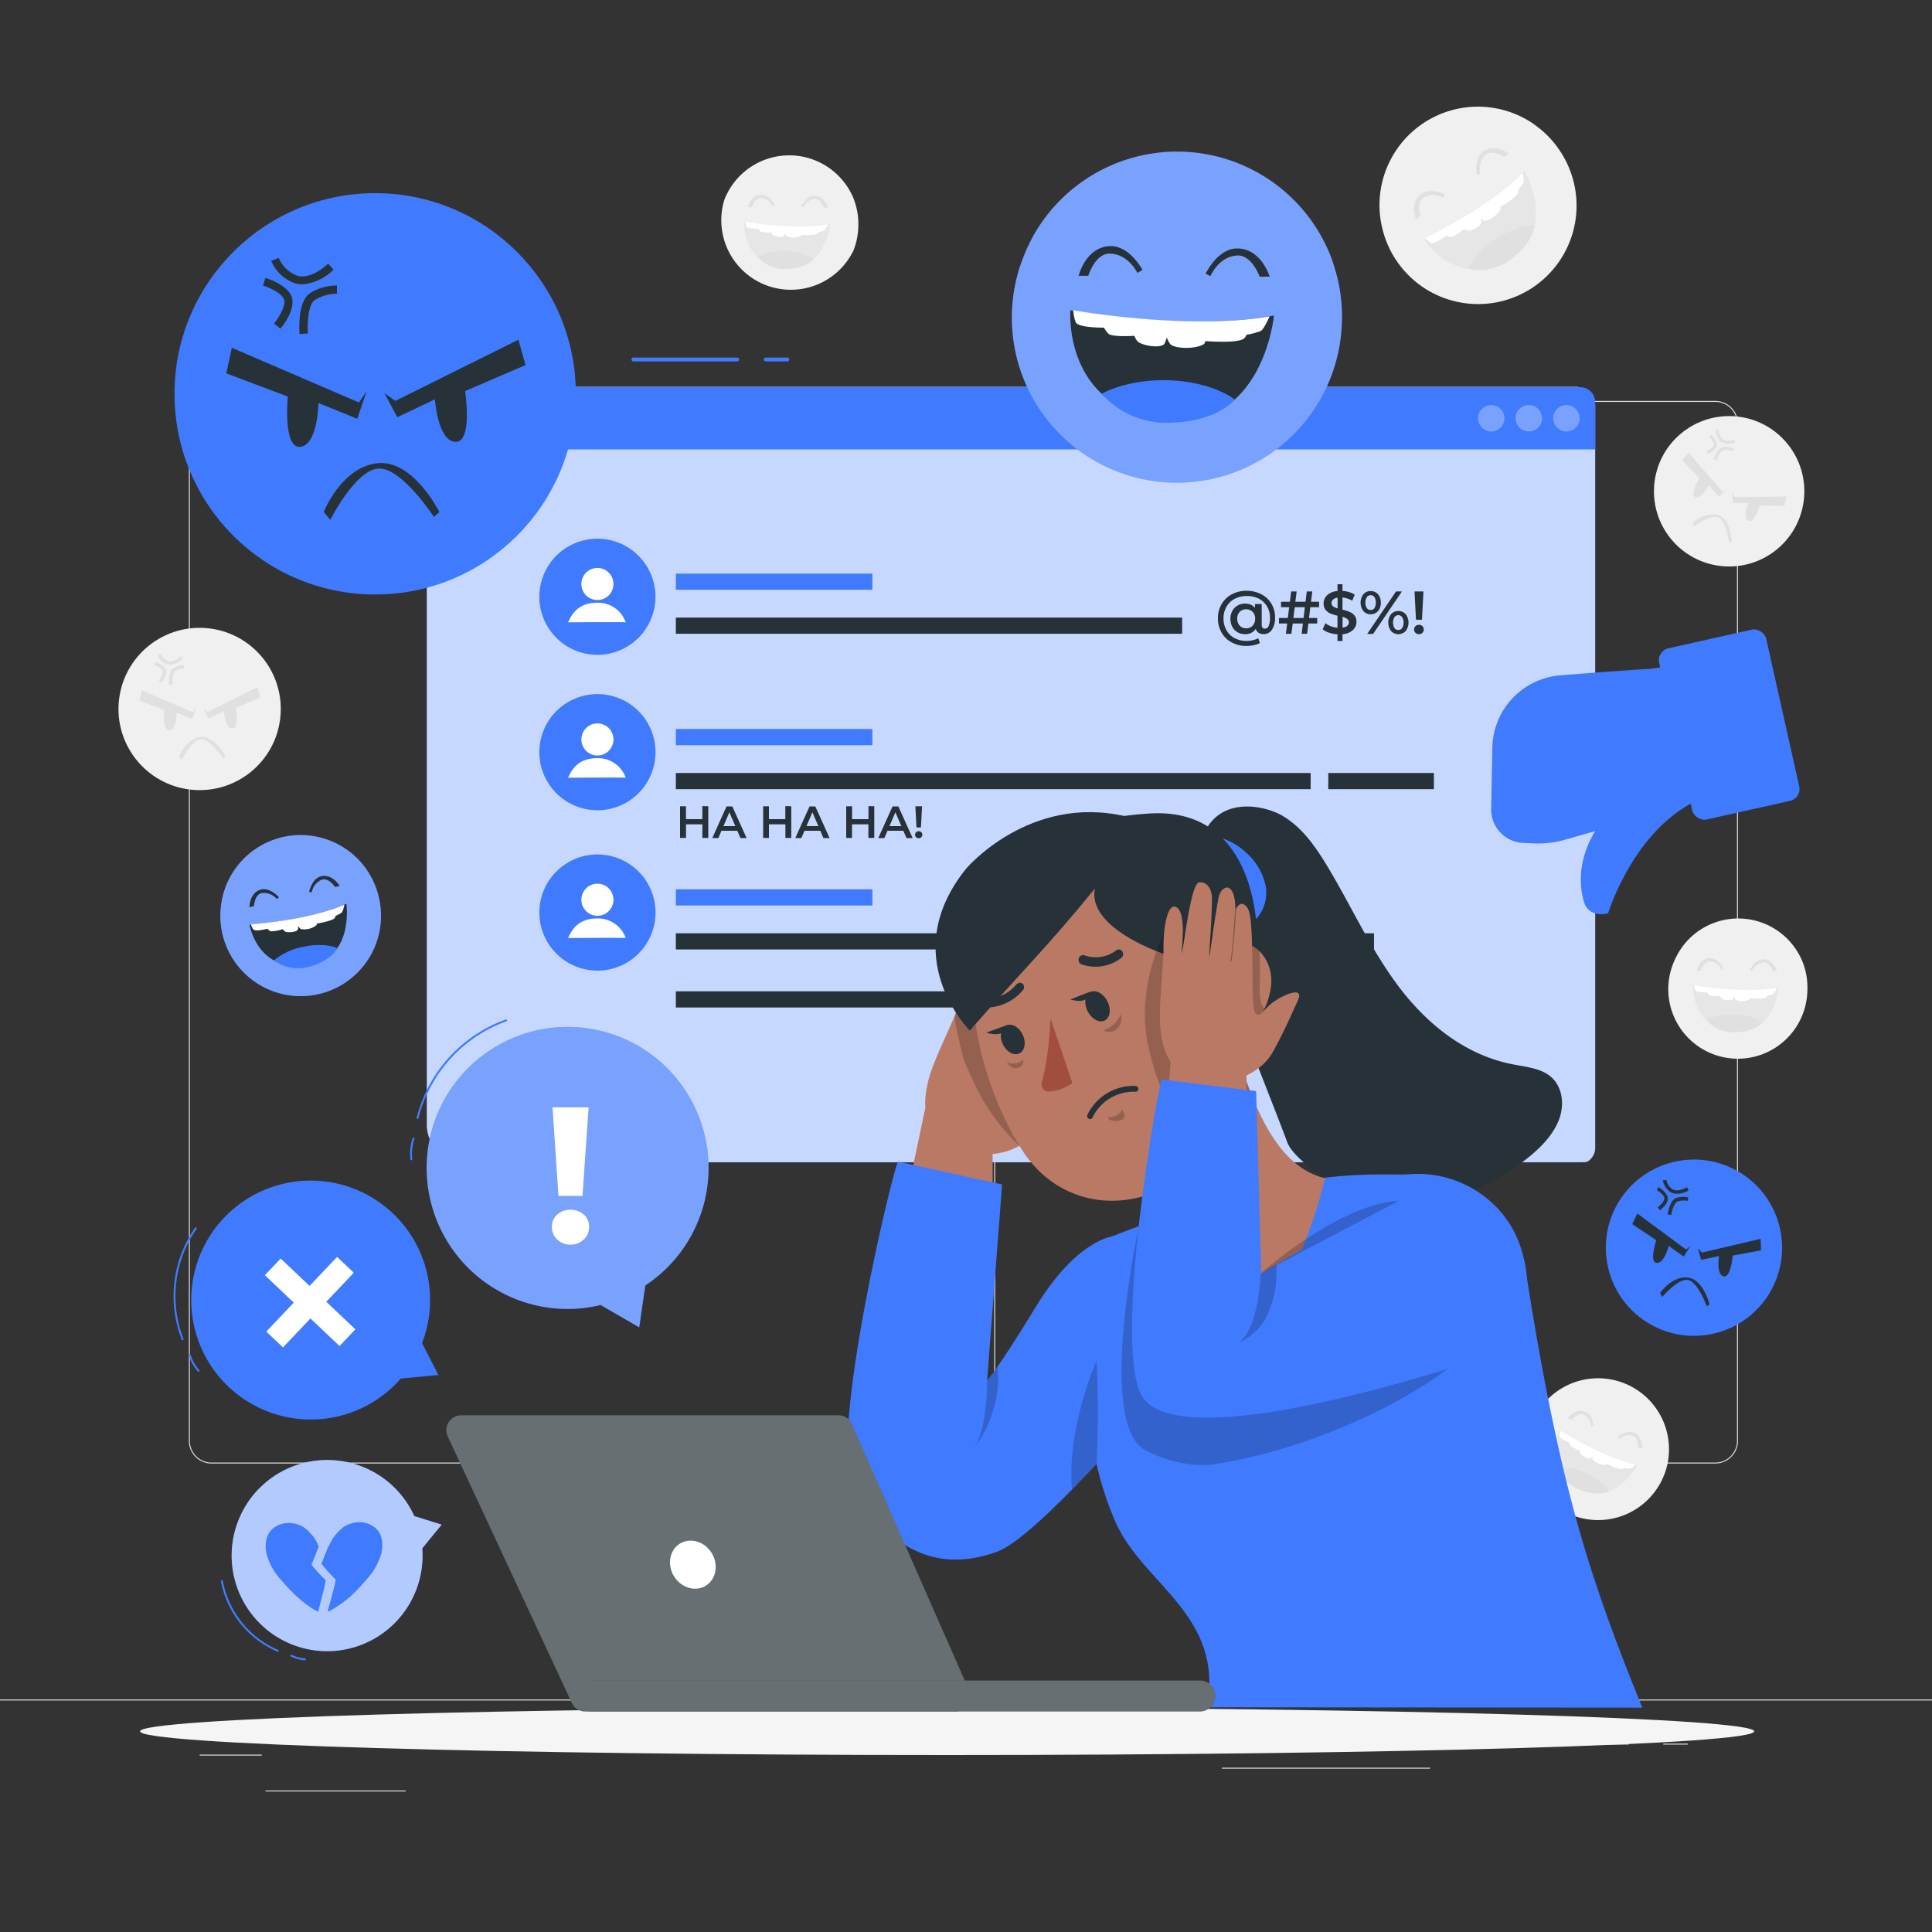 <svg xmlns="http://www.w3.org/2000/svg" viewBox="0 0 500 500"><rect x="0" y="0" width="500" height="500" fill="#333333" stroke="none"/><g id="freepik--background-complete--inject-198"><path d="M443.92,378.76H263.17a5.87,5.87,0,0,1-5.86-5.86V109.62a5.87,5.87,0,0,1,5.86-5.86H443.92a5.87,5.87,0,0,1,5.86,5.86V372.9A5.87,5.87,0,0,1,443.92,378.76ZM263.17,104a5.62,5.62,0,0,0-5.61,5.61V372.9a5.62,5.62,0,0,0,5.61,5.61H443.92a5.61,5.61,0,0,0,5.61-5.61V109.62a5.61,5.61,0,0,0-5.61-5.61Z" style="fill:#e0e0e0"></path><path d="M235.49,378.76H54.75a5.87,5.87,0,0,1-5.87-5.86V109.62a5.87,5.87,0,0,1,5.87-5.86H235.49a5.86,5.86,0,0,1,5.86,5.86V372.9A5.86,5.86,0,0,1,235.49,378.76ZM54.75,104a5.62,5.62,0,0,0-5.62,5.61V372.9a5.62,5.62,0,0,0,5.62,5.61H235.49a5.61,5.61,0,0,0,5.61-5.61V109.62a5.61,5.61,0,0,0-5.61-5.61Z" style="fill:#e0e0e0"></path><rect y="439.83" width="500" height="0.25" style="fill:#e0e0e0"></rect><rect x="51.67" y="454.09" width="16.06" height="0.25" style="fill:#e0e0e0"></rect><rect x="170.35" y="451.38" width="53.53" height="0.25" style="fill:#e0e0e0"></rect><rect x="68.73" y="463.38" width="36.25" height="0.25" style="fill:#e0e0e0"></rect><rect x="378.35" y="451.25" width="43.19" height="0.25" style="fill:#e0e0e0"></rect><rect x="430.45" y="451.25" width="6.33" height="0.25" style="fill:#e0e0e0"></rect><rect x="316.21" y="457.48" width="53.89" height="0.25" style="fill:#e0e0e0"></rect><circle cx="447.52" cy="127.18" r="19.46" transform="translate(20.38 311.58) rotate(-39.22)" style="fill:#f0f0f0"></circle><path d="M437,117.12l8.8,10.13,1.13-.66-2,2-2.73-3s-1.79,3.63-3.42,3.07,1-4.91,1-4.91l-4.4-4.6Z" style="fill:#e0e0e0"></path><path d="M462.31,128.49l-13.32.16-.64-1.11.11,2.64,4,0s-1.51,3.75,0,4.59,3-4,3-4l6.36.23Z" style="fill:#e0e0e0"></path><path d="M438.05,135.35s3.39-3.16,6.71-2,3.39,6.88,3.39,6.88l-.68.2s-.74-5.67-2.78-6.55-6.39,2.45-6.39,2.45Z" style="fill:#e0e0e0"></path><path d="M442,117.5l-.33-.71c.64-.3,1.73-1,1.87-1.62s-.69-1.64-1.24-2.16l.53-.56c.18.17,1.75,1.7,1.47,2.92S442.19,117.41,442,117.5Z" style="fill:#e0e0e0"></path><path d="M443.43,118.78c.14-.29,1.15-2.9,2.62-3.13a4.87,4.87,0,0,1,2.68.48l-.34.71a4.11,4.11,0,0,0-2.21-.38c-.76.12-1.61,1.65-2,2.63Z" style="fill:#e0e0e0"></path><path d="M445.86,114.6a3.55,3.55,0,0,1-.62-.38,3.91,3.91,0,0,1-1.19-3l.78,0a3.15,3.15,0,0,0,.9,2.36c.68.55,1.75.62,3.18.22l.21.75A4.93,4.93,0,0,1,445.86,114.6Z" style="fill:#e0e0e0"></path><circle cx="51.67" cy="183.47" r="21" transform="translate(-136.4 214.51) rotate(-83.64)" style="fill:#f0f0f0"></circle><path d="M36.69,178.64,50,184.36l.79-1.17-1,2.88-4.06-1.65s0,4.36-1.89,4.58-1.32-5.25-1.32-5.25l-6.43-2.41Z" style="fill:#e0e0e0"></path><path d="M66.66,177.82l-12.87,6.4-1.14-.79L54,185.94l3.94-1.87s.28,4.36,2.13,4.47,1-5.32,1-5.32l6.3-2.75Z" style="fill:#e0e0e0"></path><path d="M46.29,195.84s1.82-4.66,5.58-5.1,6.52,5.1,6.52,5.1l-.57.51s-3.37-5.16-5.77-5.06S47,196.66,47,196.66Z" style="fill:#e0e0e0"></path><path d="M41.75,176.66l-.65-.54c.49-.6,1.21-1.8,1.06-2.45s-1.44-1.28-2.22-1.52l.25-.79c.26.08,2.5.83,2.8,2.14S41.92,176.47,41.75,176.66Z" style="fill:#e0e0e0"></path><path d="M43.76,177.22c0-.35-.24-3.36,1.08-4.27a5.24,5.24,0,0,1,2.83-.79V173a4.62,4.62,0,0,0-2.32.66c-.69.48-.79,2.37-.72,3.5Z" style="fill:#e0e0e0"></path><path d="M44.17,172a3,3,0,0,1-.79-.08,4.21,4.21,0,0,1-2.56-2.36l.79-.31a3.36,3.36,0,0,0,2,1.87c.93.22,2-.21,3.2-1.27l.56.63A5.19,5.19,0,0,1,44.17,172Z" style="fill:#e0e0e0"></path><path d="M397.93,32.86a21.8,21.8,0,0,0-2.32-1.61h0a25.47,25.47,0,0,0-38.42,24.84,27.06,27.06,0,0,0,.6,3.21A25.48,25.48,0,1,0,403.68,39,24.91,24.91,0,0,0,397.93,32.86Z" style="fill:#f0f0f0"></path><path d="M382.18,45.16s-.74-4.16,1.62-5.95c3.06-2.29,6.7.57,6.7.57l-1.21.87s-3-2.1-4.78-.61c-2.2,1.85-1.46,5-1.46,5Z" style="fill:#e0e0e0"></path><path d="M373.94,50.31s-3.79-1.89-6.18-.11c-3.05,2.3-1.32,6.58-1.32,6.58l1.21-.86s-1.17-3.49.76-4.75c2.38-1.59,5.15,0,5.15,0Z" style="fill:#e0e0e0"></path><path d="M368.49,61.85s16.62-7.79,26.07-17.59c0,0,9.06,15.58-4.6,23.05S368.49,61.85,368.49,61.85Z" style="fill:#e6e6e6"></path><path d="M368.84,61.61S385,54,394.07,44.76a8.13,8.13,0,0,1,.22,2.59,10.48,10.48,0,0,1-1.46,1.79,1.47,1.47,0,0,1,0,.83c-.62,1.3-4.58,3.65-4.58,3.65a.92.92,0,0,1,.08.52c-.46,1.21-2.86,3-4.13,3a3.25,3.25,0,0,1-1.11-.57s.36.92.25,1.2c-.34.93-2.43,1.93-3.42,1.94a2.39,2.39,0,0,1-1-.44s-2.39,2-3.37,2.08a3.79,3.79,0,0,1-1.18-.38s-2.77,2-3.83,1.92C370,62.87,368.84,61.61,368.84,61.61Z" style="fill:#fff"></path><path d="M379.91,69.52a20.85,20.85,0,0,1,7.16-7.65c5.72-3.82,10.09-3.55,10.09-3.55s-.14,4.59-6.79,9.27A13.14,13.14,0,0,1,379.91,69.52Z" style="fill:#e0e0e0"></path><path d="M221.39,52.82a15.41,15.41,0,0,0-.67-1.87h0a18,18,0,0,0-32.21-1.48,20.71,20.71,0,0,0-1,2.09,18,18,0,0,0,33.36,13.28,18.18,18.18,0,0,0,1.26-6.13A17.57,17.57,0,0,0,221.39,52.82Z" style="fill:#f0f0f0"></path><path d="M207.32,53.44s1.28-2.7,3.37-2.76c2.69-.06,3.61,3.07,3.61,3.07h-1.05s-.87-2.43-2.5-2.3a3.74,3.74,0,0,0-2.86,2.24Z" style="fill:#e0e0e0"></path><path d="M200.49,53s-1.4-2.64-3.5-2.59c-2.69.06-3.45,3.23-3.45,3.23h1.05s.75-2.48,2.37-2.42a3.73,3.73,0,0,1,3,2.11Z" style="fill:#e0e0e0"></path><path d="M192.64,57.41s12.72,2.33,22.15.58c0,0-1.17,12.64-12.07,11.33S192.64,57.41,192.64,57.41Z" style="fill:#e6e6e6"></path><path d="M192.94,57.41s12.38,2.21,21.37.66a5.69,5.69,0,0,1-.94,1.58,7,7,0,0,1-1.57.42,1,1,0,0,1-.35.47c-.89.49-4.13.22-4.13.22s0,.26-.17.33a4.39,4.39,0,0,1-3.6,0,2.65,2.65,0,0,1-.41-.78s-.17.67-.34.78a3.37,3.37,0,0,1-2.76-.28,1.79,1.79,0,0,1-.41-.67,8.72,8.72,0,0,1-2.78-.18,3,3,0,0,1-.52-.71s-2.42,0-3-.47C193.06,58.59,192.94,57.41,192.94,57.41Z" style="fill:#fff"></path><path d="M196.05,66.48A14.66,14.66,0,0,1,203.29,65c4.84.15,7.24,2.09,7.24,2.09s-2,2.58-7.69,2.54A9.23,9.23,0,0,1,196.05,66.48Z" style="fill:#e0e0e0"></path><path d="M431.85,376.8a14.51,14.51,0,0,0,.08-2h0a18.35,18.35,0,1,0-1.59,7.72A17.54,17.54,0,0,0,431.85,376.8Z" style="fill:#f0f0f0"></path><path d="M418.6,372s2.2-2,4.15-1.27c2.52,1,2.18,4.21,2.18,4.21l-1-.4s.12-2.59-1.43-3.08a3.75,3.75,0,0,0-3.5,1Z" style="fill:#e0e0e0"></path><path d="M412.43,369.07s-.29-3-2.26-3.73c-2.51-1-4.42,1.68-4.42,1.68l1,.4s1.63-2,3.11-1.34a3.75,3.75,0,0,1,1.94,3.08Z" style="fill:#e0e0e0"></path><path d="M403.5,370.15s10.9,7,20.29,8.93c0,0-5.88,11.26-15.47,5.92S403.5,370.15,403.5,370.15Z" style="fill:#e6e6e6"></path><path d="M403.78,370.27S414.41,377,423.3,379a5.7,5.7,0,0,1-1.46,1.1,7.31,7.31,0,0,1-1.61-.2,1,1,0,0,1-.51.3c-1,.11-3.9-1.36-3.9-1.36s-.15.21-.28.24a4.42,4.42,0,0,1-3.36-1.32,2.6,2.6,0,0,1-.07-.88s-.42.56-.62.6a3.39,3.39,0,0,1-2.45-1.31,1.69,1.69,0,0,1-.12-.77,8.34,8.34,0,0,1-2.5-1.23,2.73,2.73,0,0,1-.22-.85s-2.25-.88-2.58-1.56C403.44,371.4,403.78,370.27,403.78,370.27Z" style="fill:#fff"></path><path d="M403.22,379.84a14.59,14.59,0,0,1,7.25,1.4c4.43,2,5.91,4.67,5.91,4.67s-2.79,1.65-8.07-.56A9.25,9.25,0,0,1,403.22,379.84Z" style="fill:#e0e0e0"></path><path d="M467,250.37a13.93,13.93,0,0,0-.68-1.87h0a17.95,17.95,0,0,0-32.2-1.48,20.79,20.79,0,0,0-1,2.09,18,18,0,1,0,34.63,7.14A17.73,17.73,0,0,0,467,250.37Z" style="fill:#f0f0f0"></path><path d="M452.88,251s1.28-2.69,3.36-2.75c2.7-.06,3.61,3.07,3.61,3.07H458.8s-.87-2.44-2.49-2.3a3.72,3.72,0,0,0-2.86,2.24Z" style="fill:#e0e0e0"></path><path d="M446.05,250.57s-1.4-2.64-3.5-2.6c-2.7.07-3.46,3.24-3.46,3.24h1.05s.76-2.48,2.38-2.42a3.73,3.73,0,0,1,3,2.11Z" style="fill:#e0e0e0"></path><path d="M438.2,255s12.72,2.33,22.15.58c0,0-1.18,12.65-12.08,11.34S438.2,255,438.2,255Z" style="fill:#e6e6e6"></path><path d="M438.49,255s12.39,2.21,21.37.67a5.74,5.74,0,0,1-.93,1.58,7.74,7.74,0,0,1-1.57.42.91.91,0,0,1-.36.46c-.88.5-4.12.23-4.12.23a.72.72,0,0,1-.17.33,4.37,4.37,0,0,1-3.61,0,2.22,2.22,0,0,1-.4-.78s-.17.68-.35.79a3.37,3.37,0,0,1-2.76-.28,1.73,1.73,0,0,1-.4-.68,8.44,8.44,0,0,1-2.78-.18,2.55,2.55,0,0,1-.52-.7s-2.42,0-3-.47C438.61,256.13,438.49,255,438.49,255Z" style="fill:#fff"></path><path d="M441.61,264a14.66,14.66,0,0,1,7.24-1.46c4.84.15,7.23,2.09,7.23,2.09s-1.95,2.58-7.68,2.54A9.27,9.27,0,0,1,441.61,264Z" style="fill:#e0e0e0"></path></g><g id="freepik--shadow-2--inject-198"><path d="M454,448.07c0,3.38-93.52,6.13-208.88,6.13s-208.87-2.75-208.87-6.13,93.51-6.14,208.87-6.14S454,444.68,454,448.07Z" style="fill:#f5f5f5"></path></g><g id="freepik--Tab--inject-198"><path d="M110.47,106.4V291.06a9.76,9.76,0,0,0,9.76,9.76h288.9a3.7,3.7,0,0,0,3.7-3.7v-192a5,5,0,0,0-4.95-5H116.67A6.21,6.21,0,0,0,110.47,106.4Z" style="fill:#407BFF"></path><path d="M110.47,106.4V291.06c0,5.39,4.37,9.76,10.93,9.72H410.3c.87,0,2.53-1.61,2.53-3.66v-192a5,5,0,0,0-4.95-5H116.67A6.21,6.21,0,0,0,110.47,106.4Z" style="fill:#fff;opacity:0.7"></path><path d="M115.33,100.2H408.95a3.88,3.88,0,0,1,3.88,3.88V116.3a0,0,0,0,1,0,0H110.47a0,0,0,0,1,0,0V105.06a4.86,4.86,0,0,1,4.86-4.86Z" style="fill:#407BFF"></path><path d="M408.8,108.25a3.42,3.42,0,1,1-3.42-3.42A3.42,3.42,0,0,1,408.8,108.25Z" style="fill:#fff;opacity:0.3"></path><path d="M399.08,108.25a3.42,3.42,0,1,1-3.42-3.42A3.42,3.42,0,0,1,399.08,108.25Z" style="fill:#fff;opacity:0.3"></path><circle cx="385.93" cy="108.25" r="3.42" style="fill:#fff;opacity:0.3"></circle><path d="M190.78,93.53H163.93a.5.5,0,0,1,0-1h26.85a.5.5,0,0,1,0,1Z" style="fill:#407BFF"></path><path d="M203.77,93.53h-5.6a.5.5,0,0,1,0-1h5.6a.5.5,0,0,1,0,1Z" style="fill:#407BFF"></path><circle cx="154.61" cy="154.45" r="15.03" transform="translate(-31.55 268.92) rotate(-76.56)" style="fill:#407BFF"></circle><path d="M158.76,151.14a4.15,4.15,0,1,1-4.15-4.15A4.15,4.15,0,0,1,158.76,151.14Z" style="fill:#fff"></path><path d="M146.94,161.06s15.08-.11,15,0a7.59,7.59,0,0,0-7.49-5.07C148.22,156,147.32,161.14,146.94,161.06Z" style="fill:#fff"></path><rect x="174.91" y="148.45" width="50.86" height="4.19" style="fill:#407BFF"></rect><polyline points="305.94 159.83 305.94 164.02 174.91 164.02 174.91 159.83" style="fill:#263238"></polyline><circle cx="154.61" cy="194.68" r="15.03" transform="translate(-70.67 299.79) rotate(-76.56)" style="fill:#407BFF"></circle><path d="M158.76,191.36a4.15,4.15,0,1,1-4.15-4.14A4.15,4.15,0,0,1,158.76,191.36Z" style="fill:#fff"></path><path d="M146.94,201.28s15.08-.11,15,0a7.6,7.6,0,0,0-7.49-5.06C148.22,196.22,147.32,201.36,146.94,201.28Z" style="fill:#fff"></path><rect x="174.91" y="188.67" width="50.86" height="4.19" style="fill:#407BFF"></rect><rect x="174.91" y="200.05" width="164.28" height="4.19" style="fill:#263238"></rect><circle cx="154.61" cy="236.16" r="15.03" transform="translate(-121.7 178.5) rotate(-45)" style="fill:#407BFF"></circle><path d="M158.76,232.84a4.15,4.15,0,1,1-4.15-4.14A4.15,4.15,0,0,1,158.76,232.84Z" style="fill:#fff"></path><path d="M146.94,242.76s15.08-.11,15,0a7.6,7.6,0,0,0-7.49-5.06C148.22,237.7,147.32,242.84,146.94,242.76Z" style="fill:#fff"></path><rect x="174.91" y="230.15" width="50.86" height="4.19" style="fill:#407BFF"></rect><rect x="174.91" y="241.53" width="164.28" height="4.19" style="fill:#263238"></rect><rect x="174.91" y="256.55" width="164.28" height="4.19" style="fill:#263238"></rect><path d="M326.45,153.81a6.44,6.44,0,0,1,2.6,2.44,6.77,6.77,0,0,1,.93,3.53,5.5,5.5,0,0,1-.8,3.18,2.52,2.52,0,0,1-2.2,1.15,2.26,2.26,0,0,1-1.27-.35,1.85,1.85,0,0,1-.72-1,3.17,3.17,0,0,1-2.81,1.36,3.68,3.68,0,0,1-1.92-.51,3.59,3.59,0,0,1-1.35-1.41,4.36,4.36,0,0,1-.48-2.07,4.2,4.2,0,0,1,.48-2,3.59,3.59,0,0,1,1.35-1.41,3.68,3.68,0,0,1,1.92-.51,3.73,3.73,0,0,1,1.49.28,2.91,2.91,0,0,1,1.12.83v-1h1.74v5.32a1.19,1.19,0,0,0,.22.81.75.75,0,0,0,.59.25,1.06,1.06,0,0,0,1-.73,5.22,5.22,0,0,0,.33-2.1,5.53,5.53,0,0,0-.76-2.92,5.15,5.15,0,0,0-2.11-2,6.71,6.71,0,0,0-3.13-.7,6.5,6.5,0,0,0-3.16.74,5.16,5.16,0,0,0-2.12,2.07,6,6,0,0,0-.75,3,6.12,6.12,0,0,0,.74,3,5.23,5.23,0,0,0,2.1,2.07,6.49,6.49,0,0,0,3.13.74,7.51,7.51,0,0,0,1.55-.17,6.48,6.48,0,0,0,1.48-.52l.42,1.25a6.28,6.28,0,0,1-1.62.55,9.64,9.64,0,0,1-1.83.19,7.86,7.86,0,0,1-3.87-.93,6.58,6.58,0,0,1-2.61-2.54,7.33,7.33,0,0,1-.93-3.69,7.09,7.09,0,0,1,.94-3.65,6.57,6.57,0,0,1,2.63-2.54,8,8,0,0,1,3.9-.93A8.13,8.13,0,0,1,326.45,153.81Zm-2.28,8.12a2.44,2.44,0,0,0,.65-1.81,2.41,2.41,0,0,0-.65-1.78,2.25,2.25,0,0,0-1.66-.65,2.21,2.21,0,0,0-1.67.66,2.44,2.44,0,0,0-.64,1.77,2.46,2.46,0,0,0,.64,1.8,2.18,2.18,0,0,0,1.67.68A2.22,2.22,0,0,0,324.17,161.93Z" style="fill:#263238"></path><path d="M338.78,159.94h2.11v1.42h-2.28l-.33,2.66h-1.42l.33-2.66h-2.64l-.33,2.66h-1.43l.33-2.66H331v-1.42h2.28l.36-2.79h-2.11v-1.42h2.29l.33-2.66h1.42l-.33,2.66h2.63l.32-2.66h1.43l-.33,2.66h2.09l0,1.42h-2.28Zm-1.42,0,.34-2.79h-2.62l-.36,2.79Z" style="fill:#263238"></path><path d="M350.12,163.07a4.45,4.45,0,0,1-2.69,1.07v1.75h-1.29v-1.73a8.51,8.51,0,0,1-2.18-.42,4.75,4.75,0,0,1-1.65-.88l.71-1.58a5.07,5.07,0,0,0,1.4.79,6.06,6.06,0,0,0,1.72.4v-3.13a11.33,11.33,0,0,1-1.85-.58,3.3,3.3,0,0,1-1.24-.94,2.54,2.54,0,0,1-.5-1.63,2.9,2.9,0,0,1,.92-2.16,4.3,4.3,0,0,1,2.67-1.06V151.2h1.29v1.73a7.66,7.66,0,0,1,1.71.3,5.77,5.77,0,0,1,1.46.66l-.64,1.58a6.6,6.6,0,0,0-2.53-.85v3.16a11.85,11.85,0,0,1,1.86.58,3.14,3.14,0,0,1,1.25.93,2.48,2.48,0,0,1,.51,1.63A2.85,2.85,0,0,1,350.12,163.07ZM345,156.92a3.37,3.37,0,0,0,1.17.53v-2.78a2.12,2.12,0,0,0-1.18.5,1.23,1.23,0,0,0-.39.92A1,1,0,0,0,345,156.92Zm3.68,5a1.13,1.13,0,0,0,.4-.89,1,1,0,0,0-.42-.85,3.75,3.75,0,0,0-1.2-.54v2.77A2.26,2.26,0,0,0,348.65,162Z" style="fill:#263238"></path><path d="M352.84,158.14a3.65,3.65,0,0,1,0-4.35,2.37,2.37,0,0,1,1.89-.82,2.42,2.42,0,0,1,1.9.82,3.17,3.17,0,0,1,.72,2.18,3.2,3.2,0,0,1-.72,2.18,2.45,2.45,0,0,1-1.9.82A2.38,2.38,0,0,1,352.84,158.14Zm2.88-.77a3,3,0,0,0,0-2.81,1.21,1.21,0,0,0-2,0,2.83,2.83,0,0,0,0,2.8,1.17,1.17,0,0,0,1,.5A1.13,1.13,0,0,0,355.72,157.37Zm5.57-4.3h1.53l-7.47,11h-1.53ZM360,163.3a3.65,3.65,0,0,1,0-4.35,2.58,2.58,0,0,1,3.79,0,3.61,3.61,0,0,1,0,4.35,2.58,2.58,0,0,1-3.79,0Zm2.88-.78a2.34,2.34,0,0,0,.36-1.39,2.38,2.38,0,0,0-.36-1.4,1.21,1.21,0,0,0-2,0,2.92,2.92,0,0,0,0,2.81,1.13,1.13,0,0,0,1,.5A1.15,1.15,0,0,0,362.89,162.52Z" style="fill:#263238"></path><path d="M366.33,163.78a1.19,1.19,0,0,1-.36-.87,1.13,1.13,0,0,1,.36-.86,1.25,1.25,0,0,1,.9-.35,1.23,1.23,0,0,1,.89.35,1.16,1.16,0,0,1,.35.86,1.22,1.22,0,0,1-.35.87,1.23,1.23,0,0,1-.89.35A1.25,1.25,0,0,1,366.33,163.78Zm-.25-10.71h2.31l-.39,7.32h-1.55Z" style="fill:#263238"></path><path d="M183.3,208.66v8.19h-1.53v-3.51h-4.23v3.51H176v-8.19h1.53V212h4.23v-3.38Z" style="fill:#263238"></path><path d="M190.81,215h-4.1l-.8,1.89h-1.57l3.68-8.19h1.5l3.7,8.19h-1.59Zm-.5-1.2-1.55-3.58-1.53,3.58Z" style="fill:#263238"></path><path d="M204.78,208.66v8.19h-1.52v-3.51H199v3.51H197.5v-8.19H199V212h4.24v-3.38Z" style="fill:#263238"></path><path d="M212.29,215H208.2l-.81,1.89h-1.57l3.69-8.19H211l3.7,8.19h-1.6Zm-.5-1.2-1.54-3.58-1.54,3.58Z" style="fill:#263238"></path><path d="M226.26,208.66v8.19h-1.52v-3.51H220.5v3.51H219v-8.19h1.52V212h4.24v-3.38Z" style="fill:#263238"></path><path d="M233.78,215h-4.1l-.81,1.89H227.3l3.69-8.19h1.5l3.7,8.19H234.6Zm-.51-1.2-1.54-3.58-1.54,3.58Z" style="fill:#263238"></path><path d="M237.09,216.67a.86.86,0,0,1-.27-.65.84.84,0,0,1,.27-.64,1,1,0,0,1,.68-.26.93.93,0,0,1,.66.26.83.83,0,0,1,.26.64.85.85,0,0,1-.26.65.89.89,0,0,1-.66.26A.92.92,0,0,1,237.09,216.67Zm-.19-8h1.73l-.29,5.48h-1.16Z" style="fill:#263238"></path><rect x="343.76" y="200.05" width="27.33" height="4.19" style="fill:#263238"></rect><rect x="343.76" y="241.53" width="11.83" height="4.19" style="fill:#263238"></rect></g><g id="freepik--shadows-1--inject-198"></g><g id="freepik--speech-bubbles--inject-198"><path d="M111.3,310.21A36.48,36.48,0,1,1,167,332.68l-1.57,10.84-10-5.8c-.2,0-.39.12-.59.16A36.47,36.47,0,0,1,111.3,310.21Z" style="fill:#407BFF"></path><path d="M108.08,289.59H108a.25.25,0,0,1-.18-.3,36.51,36.51,0,0,1,23.07-25.44.25.25,0,0,1,.32.15.26.26,0,0,1-.16.32,36,36,0,0,0-22.74,25.09A.26.26,0,0,1,108.08,289.59Z" style="fill:#407BFF"></path><path d="M106.45,300.28a.24.24,0,0,1-.25-.22,13.47,13.47,0,0,1,.56-5.46.26.26,0,0,1,.32-.16.25.25,0,0,1,.16.31,12.83,12.83,0,0,0-.54,5.26.25.25,0,0,1-.23.27Z" style="fill:#407BFF"></path><g style="opacity:0.3"><path d="M111.3,310.21A36.48,36.48,0,1,1,167,332.68l-1.57,10.84-10-5.8c-.2,0-.39.12-.59.16A36.47,36.47,0,0,1,111.3,310.21Z" style="fill:#fff"></path></g><path d="M147.64,322.1a4.73,4.73,0,0,1-3.43-1.33,4.32,4.32,0,0,1-1.38-3.24,4.19,4.19,0,0,1,1.35-3.18,5.33,5.33,0,0,1,6.93,0,4.19,4.19,0,0,1,1.35,3.18,4.32,4.32,0,0,1-1.38,3.24A4.74,4.74,0,0,1,147.64,322.1Zm3.11-12.59h-6.22L143,286.58h9.33Z" style="fill:#fff"></path><path d="M59.72,359.42a30.91,30.91,0,1,1,49.51-11.83l4.24,8.26-9.77.92-.32.39A30.92,30.92,0,0,1,59.72,359.42Z" style="fill:#407BFF"></path><path d="M47.26,346.84a.24.24,0,0,1-.23-.16,31,31,0,0,1,3.44-28.94.26.26,0,0,1,.35-.06.25.25,0,0,1,.06.35,30.47,30.47,0,0,0-3.39,28.46.25.25,0,0,1-.14.33Z" style="fill:#407BFF"></path><path d="M51.38,355a.24.24,0,0,1-.19-.08,11.61,11.61,0,0,1-2.3-4.06.25.25,0,1,1,.48-.16,10.81,10.81,0,0,0,2.2,3.89.24.24,0,0,1,0,.35A.23.23,0,0,1,51.38,355Z" style="fill:#407BFF"></path><rect x="77.29" y="323.69" width="5.95" height="26.63" transform="translate(-219.54 163.43) rotate(-46.53)" style="fill:#fff"></rect><rect x="77.29" y="323.69" width="5.95" height="26.63" transform="translate(253.84 37.2) rotate(43.47)" style="fill:#fff"></rect><path d="M86.22,427.28a24.74,24.74,0,1,1,21-34.92l7.09,2.21-5,6.09c0,.14,0,.27,0,.41A24.74,24.74,0,0,1,86.22,427.28Z" style="fill:#407BFF"></path><path d="M71.9,427.45a.18.18,0,0,1-.1,0,24.85,24.85,0,0,1-14.63-18.22.25.25,0,0,1,.21-.29.25.25,0,0,1,.29.2A24.34,24.34,0,0,0,72,427a.26.26,0,0,1,.14.33A.24.24,0,0,1,71.9,427.45Z" style="fill:#407BFF"></path><path d="M78.89,429.69h0a9.21,9.21,0,0,1-3.63-1,.25.25,0,1,1,.23-.45,8.55,8.55,0,0,0,3.43.92.26.26,0,0,1,.24.26A.25.25,0,0,1,78.89,429.69Z" style="fill:#407BFF"></path><g style="opacity:0.6"><path d="M86.22,427.28a24.74,24.74,0,1,1,21-34.92l7.09,2.21-5,6.09c0,.14,0,.27,0,.41A24.74,24.74,0,0,1,86.22,427.28Z" style="fill:#fff"></path></g><path d="M84.26,408.94a45.23,45.23,0,0,1-3.64-4s.94-2.35,1.86-4.68A10.16,10.16,0,0,0,81,397.55c-1.23-1.39-2.25-2.53-3.94-3a6.57,6.57,0,0,0-6.4,1c-1.9,1.53-2.21,4.35-1.65,6.73a16.7,16.7,0,0,0,3.66,6.54c3.13,3.6,5.92,6.33,9.65,8.33C83.33,413.2,84.47,409,84.26,408.94Z" style="fill:#407BFF"></path><path d="M97.05,395.35a6.57,6.57,0,0,0-6.4-1c-1.69.5-2.71,1.64-3.94,3a10.33,10.33,0,0,0-1.6,2.83l-.06-.16-1.87,4.68a46.68,46.68,0,0,0,3.64,4.05c.22.07-.92,4.26-2,8.17l.28.15c4.8-2.75,6.72-4.8,9.93-8.49a16.63,16.63,0,0,0,3.66-6.54C99.26,399.7,99,396.88,97.05,395.35Z" style="fill:#407BFF"></path></g><g id="freepik--Emojis--inject-198"><circle cx="97.09" cy="101.92" r="51.93" transform="translate(-5.37 198.44) rotate(-89.68)" style="fill:#407BFF"></circle><path d="M60,90l32.89,14.16,2-2.9-2.43,7.11-10.05-4.07s-.12,10.79-4.68,11.33-3.25-13-3.25-13l-15.91-6Z" style="fill:#263238"></path><path d="M134.16,87.92l-31.84,15.83-2.83-2,3.33,6.22,9.74-4.62s.7,10.77,5.28,11,2.53-13.14,2.53-13.14L136,94.48Z" style="fill:#263238"></path><path d="M83.78,132.51s4.5-11.53,13.81-12.62,16.12,12.62,16.12,12.62l-1.42,1.27S104,121,98,121.26s-12.52,13.28-12.52,13.28Z" style="fill:#263238"></path><path d="M72.54,85.06l-1.61-1.33c1.21-1.48,3-4.46,2.63-6.07S70,74.5,68.07,73.9l.62-2c.64.2,6.17,2,6.91,5.3S73,84.59,72.54,85.06Z" style="fill:#263238"></path><path d="M77.51,86.44c0-.86-.58-8.32,2.69-10.55a13,13,0,0,1,7-2V76a11.33,11.33,0,0,0-5.75,1.66c-1.69,1.17-1.94,5.84-1.77,8.64Z" style="fill:#263238"></path><path d="M78.52,73.57a8.55,8.55,0,0,1-2-.2,10.38,10.38,0,0,1-6.32-5.84l1.94-.78a8.35,8.35,0,0,0,4.89,4.64c2.28.54,5-.53,7.91-3.16l1.38,1.56A13,13,0,0,1,78.52,73.57Z" style="fill:#263238"></path><circle cx="438.39" cy="322.87" r="22.81" transform="translate(-69.73 518.45) rotate(-57.42)" style="fill:#407BFF"></circle><path d="M423.73,314.05l12.65,9.35,1.13-1-1.76,2.8-3.89-2.75s-1.13,4.6-3.13,4.38-.09-5.88-.09-5.88l-6.21-4.14Z" style="fill:#263238"></path><path d="M455.65,320.6l-15.21,3.58-1-1.12.8,3,4.63-1s-.78,4.67,1.15,5.25,2.4-5.37,2.4-5.37l7.35-1.36Z" style="fill:#263238"></path><path d="M429.63,334.63s3.08-4.49,7.17-4,5.64,7,5.64,7l-.74.4s-2.29-6.3-4.85-6.78-6.69,4.42-6.69,4.42Z" style="fill:#263238"></path><path d="M429.58,313.2l-.56-.73c.67-.51,1.73-1.6,1.73-2.33s-1.2-1.71-2-2.16l.46-.77c.26.15,2.44,1.49,2.43,3S429.8,313,429.58,313.2Z" style="fill:#263238"></path><path d="M431.56,314.29c.09-.37.59-3.61,2.21-4.24a5.68,5.68,0,0,1,3.19-.14l-.21.89a5,5,0,0,0-2.63.14c-.84.33-1.41,2.3-1.62,3.52Z" style="fill:#263238"></path><path d="M433.29,308.89a4.66,4.66,0,0,1-.82-.28,4.59,4.59,0,0,1-2.12-3.13l.91-.14a3.66,3.66,0,0,0,1.63,2.47c.92.46,2.17.27,3.7-.56l.43.81A5.69,5.69,0,0,1,433.29,308.89Z" style="fill:#263238"></path><path d="M345.41,69.39a33.22,33.22,0,0,0-1.6-4.45h0a42.69,42.69,0,0,0-76.6-3.53,46.74,46.74,0,0,0-2.31,5,42.71,42.71,0,1,0,82.37,17A41.7,41.7,0,0,0,345.41,69.39Z" style="fill:#407BFF"></path><path d="M345.41,69.39a33.22,33.22,0,0,0-1.6-4.45h0a42.69,42.69,0,0,0-76.6-3.53,46.74,46.74,0,0,0-2.31,5,42.71,42.71,0,1,0,82.37,17A41.7,41.7,0,0,0,345.41,69.39Z" style="fill:#fff;opacity:0.3"></path><path d="M312,70.85s3-6.41,8-6.55c6.41-.15,8.59,7.3,8.59,7.3H326s-2.07-5.8-5.93-5.48c-4.8.39-6.8,5.33-6.8,5.33Z" style="fill:#263238"></path><path d="M295.69,69.85s-3.33-6.27-8.32-6.16c-6.41.16-8.22,7.68-8.22,7.68h2.5s1.79-5.89,5.65-5.74c4.81.16,7.05,5,7.05,5Z" style="fill:#263238"></path><path d="M277,80.29s30.27,5.54,52.7,1.38c0,0-2.8,30.07-28.73,27S277,80.29,277,80.29Z" style="fill:#263238"></path><path d="M277.73,80.29s29.46,5.26,50.83,1.59c0,0-1.32,3.12-2.22,3.75a17.71,17.71,0,0,1-3.73,1,2.4,2.4,0,0,1-.85,1.11c-2.11,1.17-9.81.53-9.81.53s-.13.61-.4.78c-1.8,1.2-6.86,1.38-8.59.11a5.83,5.83,0,0,1-1-1.85s-.4,1.6-.81,1.87c-1.36.94-5.21.27-6.57-.67a4.11,4.11,0,0,1-1-1.6s-5.17.36-6.61-.44a6.24,6.24,0,0,1-1.25-1.68s-5.75.08-7.1-1.1C278,83.1,277.73,80.29,277.73,80.29Z" style="fill:#fff"></path><path d="M285.14,101.88s6.53-3.79,17.22-3.47c11.52.35,17.21,5,17.21,5s-4.65,6.13-18.28,6A22,22,0,0,1,285.14,101.88Z" style="fill:#407BFF"></path><path d="M95.66,226.28a16.35,16.35,0,0,0-1.27-1.92h0a20.78,20.78,0,0,0-36.64,7.12,22.9,22.9,0,0,0-.52,2.62,20.79,20.79,0,1,0,40.92-1.41A20.31,20.31,0,0,0,95.66,226.28Z" style="fill:#407BFF"></path><path d="M95.66,226.28a16.35,16.35,0,0,0-1.27-1.92h0a20.78,20.78,0,0,0-36.64,7.12,22.9,22.9,0,0,0-.52,2.62,20.79,20.79,0,1,0,40.92-1.41A20.31,20.31,0,0,0,95.66,226.28Z" style="fill:#fff;opacity:0.3"></path><path d="M80,230.81s.7-3.38,3-4c3-.8,4.9,2.47,4.9,2.47l-1.18.29s-1.64-2.51-3.43-1.91a4.3,4.3,0,0,0-2.61,3.3Z" style="fill:#263238"></path><path d="M72.2,232.2s-2.3-2.59-4.65-2c-3,.81-3,4.58-3,4.58l1.18-.29s.17-3,2-3.37a4.34,4.34,0,0,1,3.91,1.57Z" style="fill:#263238"></path><path d="M64.56,239.28s15-.85,25.09-5.39c0,0,2.12,14.55-10.5,16.05S64.56,239.28,64.56,239.28Z" style="fill:#263238"></path><path d="M64.9,239.2s14.54-.89,24.22-5.08a6.45,6.45,0,0,1-.62,2,8.22,8.22,0,0,1-1.65.9,1.09,1.09,0,0,1-.27.62c-.87.8-4.58,1.38-4.58,1.38a.75.75,0,0,1-.1.42,5.09,5.09,0,0,1-4.05,1,2.76,2.76,0,0,1-.67-.77s0,.81-.17,1c-.53.61-2.43.73-3.18.44a2,2,0,0,1-.64-.65,9.93,9.93,0,0,1-3.18.56,3.29,3.29,0,0,1-.78-.66s-2.71.7-3.48.29C65.35,240.49,64.9,239.2,64.9,239.2Z" style="fill:#fff"></path><path d="M70.88,248.56A16.83,16.83,0,0,1,78.62,245c5.49-1.16,8.72.37,8.72.37s-1.5,3.44-8,5A10.72,10.72,0,0,1,70.88,248.56Z" style="fill:#407BFF"></path></g><g id="freepik--Icon--inject-198"><g id="freepik--freepik--Icon--inject-53--inject-198"><path d="M442,205.52l-9.47-33.19-5.69.78h0c-2.2.09-14.83,1-22.94,1.66a19.12,19.12,0,0,0-17.68,18.69l-.31,15.81a8.66,8.66,0,0,0,8.22,8.87l2.72.13a26.15,26.15,0,0,0,8.35-1l7.61-2.16c-2.07,3.39-5.15,10.18-2.93,18.15,1.27,4.53,6.29,3.11,6.29,3.11s6-19.7,21-28.16Z" style="fill:#407BFF"></path></g><rect x="433.32" y="164.8" width="28.39" height="45.4" rx="3.13" transform="translate(-30.14 102.24) rotate(-12.61)" style="fill:#407BFF"></rect></g><g id="freepik--Character--inject-198"><path d="M400.93,278.32c-2.62-1.94-6.27-2.24-9.62-2.91-12.77-2.55-22.77-11.14-29.94-20.91S349.3,233.63,343,223.34c-2.87-4.65-6.15-9.26-11-12.16s-17.59-5.59-21.19,6.68L316.9,234c.07,8.71,3.6,16.85,7.67,24.44s-6.19-2.59-3.51,5.59c1.6,4.92,10.27,26.53,12,31.39S344.7,306.12,349.25,309c5.71,3.57,13.44,3.71,20.55,2.37a58.83,58.83,0,0,0,25.36-11.52c3.56-2.81,6.85-6.17,8.34-10.19S404.32,280.84,400.93,278.32Z" style="fill:#263238"></path><polygon points="239.45 286.81 235.88 303.8 256.89 307.68 256.89 295.13 239.45 286.81" style="fill:#b97964"></polygon><path d="M289.81,319.8c-2.36-.3-11.63,1.81-21.72,18.37-10.44,17.14-12.61,19-12.61,19l3.86-50.64-26.92-5.89c-.92.31-18.29,71.88-11.57,84.11s18.6,23.67,37.23,16.81C268.43,397.77,297,364,297,364Z" style="fill:#407BFF"></path><path d="M253.59,298.76s7.28.57,11.82-3.4,7.57-7.23,10.75-10.42-2.88-2.73-6.06-1.84-5.11,3.17-5.39.68,8.24-22.31,7.45-25.72-3.17-.64-3.17-.64,1.94-4.86.22-6.16c-.45-.33-2-.39-3.26,1.69-2.78,4.68-8.09,14.8-8.09,14.8.32-.58,6-13.54,6.58-15.59.78-2.68-.22-4.34-1.79-4.74-2.24-.57-9.81,15.26-10.6,15.7,0,0,4.67-9,3-11.44s-4.9,3-6.84,8.4c-1.78,4.93-6.56,14.13-7.89,19.32-1.63,6.39-1.29,11.05,3.54,14.93A21,21,0,0,0,253.59,298.76Z" style="fill:#b97964"></path><path d="M263.37,269.58h-.06a.13.13,0,0,1-.05-.17c1.95-3.6,3.85-7.91,5.61-12a.12.12,0,0,1,.23.09c-1.77,4.13-3.67,8.44-5.62,12A.11.11,0,0,1,263.37,269.58Z" style="opacity:0.3"></path><g id="freepik--freepik--Character--inject-37--inject-198"><path d="M248.76,271.57c.4,2.88,2.33,6.28,3.44,9a53.92,53.92,0,0,0,11.61,16c.76-1.07-.77-5.36.1-6.46,1.74-2.24,3.5-4.27,5.21-6.1L256.73,266c-1.58,1.17-7.88-5.28-9.31-3.93C246.59,262.9,247.84,267.6,248.76,271.57Z" style="isolation:isolate;opacity:0.2"></path><path d="M425,441.93c-13-32.41-21.14-54.89-30.43-114.88-2.29-14.75-16-24.4-30.07-23.15-4,.36-17.36-1.3-40.57,4.28-16.95,4.08-36,11.75-36,11.75s-15,37.69.7,73.83c7.07,16.28,28.27,24.17,23.71,48.08Z" style="fill:#407BFF"></path></g><path d="M310.4,216.53c4.55-.88,9.25,1.3,12.55,4.55a15.54,15.54,0,0,1,4.54,7.91,10,10,0,0,1-2.22,8.63,7.39,7.39,0,0,1-8.46,1.72c-2.48-1.28-3.86-4.06-4.33-6.82s-.21-5.57-.33-8.35-.66-5.72-2.47-7.84" style="fill:#407BFF"></path><path d="M342.9,304.93a122.14,122.14,0,0,1-10.56,28.26,44.15,44.15,0,0,1-5.58,8c-5.78,6.64-9.3,6.85-12.43,4a30.77,30.77,0,0,1-2.95-3.27c-3.76-5.28-7.49-8.08-4.19-13.67,3.71-6.29,4.89-10.92,1.73-16.31a46.75,46.75,0,0,0-6.86-8.73l2.32-6.52,13.5-30.62C323,281.16,328.24,301.32,342.9,304.93Z" style="fill:#b97964"></path><path d="M309.58,313.2c4.67-5.91,8.93-14.67,5.41-21.49a35.55,35.55,0,0,0-4.65-7l-6.06,21A44.31,44.31,0,0,1,309.58,313.2Z" style="opacity:0.2"></path><path d="M315,239.94c6.58,23.39,9.85,33.12,2.72,49.43-10.72,24.54-40,28.87-53.21,8.25-11.9-18.55-20.66-53.68-2.11-71.67C280.66,208.23,308.41,216.55,315,239.94Z" style="fill:#b97964"></path><path d="M286.38,258.75c1.18,1.94,1.08,4.26-.21,5.19s-3.3.1-4.47-1.84-1.09-4.26.21-5.19S285.2,256.81,286.38,258.75Z" style="fill:#263238"></path><path d="M264.48,267.39c1.09,1.9.91,4.18-.4,5.07s-3.25.08-4.35-1.83-.92-4.18.39-5.08S263.38,265.48,264.48,267.39Z" style="fill:#263238"></path><path d="M279.74,247.33a1.12,1.12,0,0,1,.9-.1,8.74,8.74,0,0,0,8.18-1.23,1.09,1.09,0,0,1,1.6.16,1.29,1.29,0,0,1-.19,1.72,10.91,10.91,0,0,1-10.33,1.69,1.2,1.2,0,0,1-.71-1.53A1.28,1.28,0,0,1,279.74,247.33Z" style="fill:#263238"></path><path d="M263.87,254.36a1.09,1.09,0,0,1,.81.26,1.17,1.17,0,0,1,0,1.67,12.45,12.45,0,0,1-10.12,4.45,1.09,1.09,0,0,1-.94-1.31,1.29,1.29,0,0,1,1.38-1,10,10,0,0,0,8-3.61A1.28,1.28,0,0,1,263.87,254.36Z" style="fill:#263238"></path><path d="M310.79,257.8s-11-7.87-16-29.49a7,7,0,0,0-7.93-5.41c-10.47,1.84-28.21-5.47-34.76,25,0,0-3.79-34.14,45.29-37.36,31.58-2.08,29.3,39.2,26.54,44.21S310.79,257.8,310.79,257.8Z" style="fill:#263238"></path><path d="M328.87,255.74a19.47,19.47,0,0,1-7.71,12.74c-5.41,3.79-12.18-4.64-12.43-11.41a12.88,12.88,0,0,1,10.56-13C325.46,243.06,329.9,249.27,328.87,255.74Z" style="fill:#b97964"></path><path d="M271.87,263.54s-.3,9.81-2.27,16.61a1.87,1.87,0,0,0,1.84,2.35,12,12,0,0,0,6.09-2.22Z" style="fill:#a24e3f"></path><path d="M282.28,256.59,277,258.65S281.8,260.35,282.28,256.59Z" style="fill:#263238"></path><path d="M260.63,265.29l-5.36,1.94S260.07,269,260.63,265.29Z" style="fill:#263238"></path><path d="M291.24,211.25c-24.88-5.74-41.17,13.51-41.17,13.51-18.4,22.79.92,41.94.92,41.94,13.2-15.09,20-21.53,32.36-36.75-1.45,7.36,8.06,13.29,17.35,16.75s8.29,6.93,8.29,6.93C319.9,225.87,316.13,217,291.24,211.25Z" style="fill:#263238"></path><path d="M317.88,262.15a.25.25,0,0,1-.22-.12,12,12,0,0,1-1.75-5.95,7.73,7.73,0,0,1,1.43-5,4.57,4.57,0,0,1,4.81-1.67.26.26,0,0,1,.16.32.25.25,0,0,1-.31.16,4,4,0,0,0-4.27,1.51,7.28,7.28,0,0,0-1.32,4.66,11.5,11.5,0,0,0,1.68,5.7.26.26,0,0,1-.08.35A.31.31,0,0,1,317.88,262.15Z" style="opacity:0.2"></path><path d="M301.26,241.55c-.7,1.3-7.42,15.15-4,29.53a69.93,69.93,0,0,0,3,10L324,283.7l-1.71-4.88,5-17.83c-2.17-1.46-.78-7.79-1.39-14.87-1.42-1.67-9.7-5.07-10.44-4.56S301.26,241.55,301.26,241.55Z" style="isolation:isolate;opacity:0.2"></path><path d="M319.37,279.64s7-1.94,9.95-7.23S334,263,335.86,259s-3.64-1.59-6.32.33-3.72,4.73-4.84,2.48.13-23.78-1.78-26.71-3.2.48-3.2.48.17-5.23-1.89-5.86c-.54-.17-2,.32-2.49,2.7-1,5.34-2.55,16.67-2.55,16.67.1-.65,1-14.77.86-16.9-.18-2.79-1.69-4-3.3-3.84-2.3.22-4,17.69-4.59,18.37,0,0,1.32-10-1.08-11.78s-3.58,4.51-3.57,10.23c0,5.24-1.34,15.53-.81,20.86.65,6.56,2.56,10.83,8.42,12.82A21,21,0,0,0,319.37,279.64Z" style="fill:#b97964"></path><path d="M318.56,248.89h0a.11.11,0,0,1-.1-.14c.6-4,.91-8.74,1.16-13.21,0-.07.07-.11.13-.12a.12.12,0,0,1,.12.13c-.25,4.48-.57,9.18-1.17,13.24A.13.13,0,0,1,318.56,248.89Z" style="opacity:0.3"></path><polygon points="302.02 286.86 303.2 271.57 322.56 274.31 322.71 290.51 302.02 286.86" style="fill:#b97964"></polygon><path d="M294.72,317.35s-11,51,1.55,57.87c2.48,1.37,10.35,5,18.61,3.64,33.47-5.46,66.7-25.23,71.08-37,.77-2.06-75.68,11.59-75.68,11.59Z" style="isolation:isolate;opacity:0.2"></path><path d="M382.41,308.7c-10.45-7.81-56,20.92-56,20.92l-1.33-47.24-24.38-3c-1,1.4-12.51,66.9-5.48,81.36s59.51-.17,82.5-7.45S399.66,321.61,382.41,308.7Z" style="fill:#407BFF"></path><path d="M282.73,289.24a11.79,11.79,0,0,1,11.11-6.7c1,0,1-1.45,0-1.5a13.28,13.28,0,0,0-12.41,7.44c-.41.87.89,1.63,1.3.76Z" style="fill:#263238"></path><path d="M326.25,329.57s20.1-18,35.82-18.81Z" style="isolation:isolate;opacity:0.2"></path><path d="M326.25,329.57s-.4,14.27-5.74,17.95a14.62,14.62,0,0,0,7.92-8.2,26.38,26.38,0,0,0,1.84-12.07Z" style="isolation:isolate;opacity:0.2"></path><g style="isolation:isolate;opacity:0.2"><path d="M286.83,289.11a3.69,3.69,0,0,0,3.55-1.88,4,4,0,0,1,.53.95,1.37,1.37,0,0,1,0,1.07,1.62,1.62,0,0,1-1,.72,4,4,0,0,1-2.93-.24"></path></g><g style="isolation:isolate;opacity:0.2"><path d="M264.8,274.25a4,4,0,0,1-4.22.65s1,2,2.79,1.5A1.84,1.84,0,0,0,264.8,274.25Z"></path></g><g style="isolation:isolate;opacity:0.2"><path d="M290.09,262.43a7.49,7.49,0,0,1-4.52,4.24,3,3,0,0,0,4.15-1.16A4.6,4.6,0,0,0,290.09,262.43Z"></path></g><path d="M283.79,378.8a264,264,0,0,0,0-26.65s-7.75,17.2-6.36,33.33Z" style="isolation:isolate;opacity:0.2"></path><path d="M255.48,357.19s.1,13.67-3.8,18.05c0,0,7.89-9,6.45-21.5Z" style="isolation:isolate;opacity:0.2"></path></g><g id="freepik--Device--inject-198"><path d="M148,440.74,115.9,371.8a3.85,3.85,0,0,1,3.37-5.52h97.78a3.71,3.71,0,0,1,3.4,2.26l30.36,68.94a3.84,3.84,0,0,1-3.4,5.44h-96A3.73,3.73,0,0,1,148,440.74Z" style="fill:#263238"></path><path d="M148,440.74,115.9,371.8a3.85,3.85,0,0,1,3.37-5.52h97.78a3.71,3.71,0,0,1,3.4,2.26l30.36,68.94a3.84,3.84,0,0,1-3.4,5.44h-96A3.73,3.73,0,0,1,148,440.74Z" style="fill:#fff;opacity:0.3"></path><path d="M310.54,442.92H153a4,4,0,0,1-4-4h0a4,4,0,0,1,4-4H310.54a4,4,0,0,1,4,4h0A4,4,0,0,1,310.54,442.92Z" style="fill:#263238"></path><path d="M310.54,442.92H153a4,4,0,0,1-4-4h0a4,4,0,0,1,4-4H310.54a4,4,0,0,1,4,4h0A4,4,0,0,1,310.54,442.92Z" style="fill:#fff;opacity:0.3"></path><path d="M183.69,401.22c2.2,2.76,2,6.66-.4,8.71s-6.16,1.48-8.36-1.28-2-6.66.4-8.71S181.5,398.46,183.69,401.22Z" style="fill:#fff"></path></g></svg>
